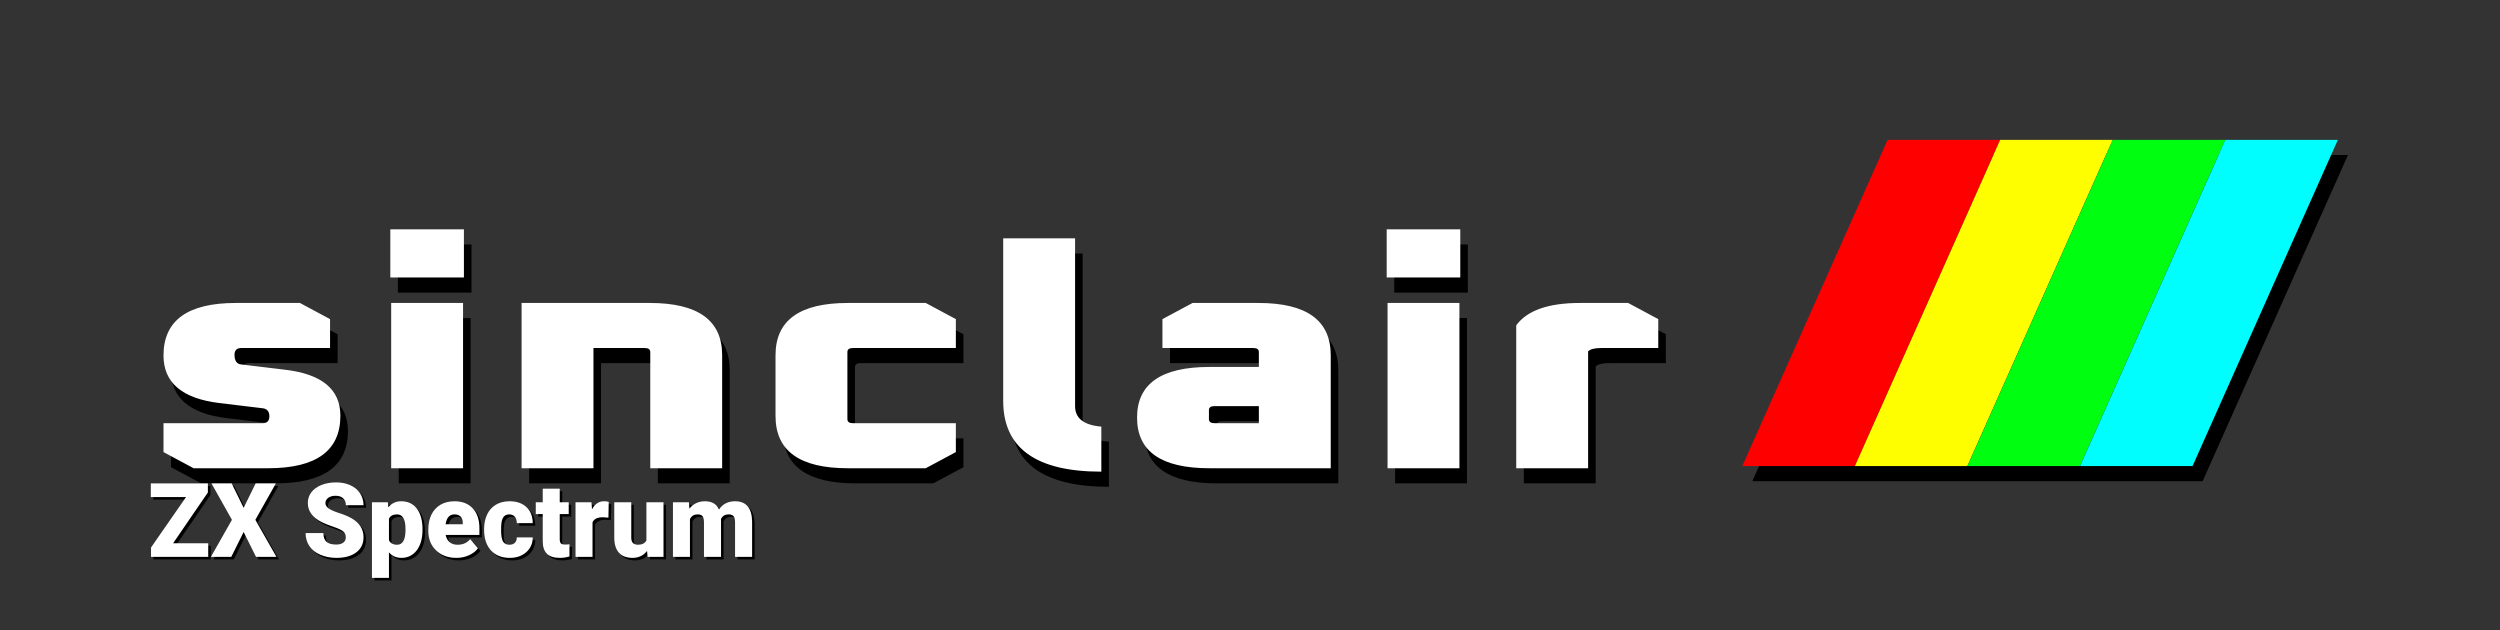 <?xml version="1.0" encoding="UTF-8" standalone="no"?><!-- Generator: Gravit.io --><svg xmlns="http://www.w3.org/2000/svg" xmlns:xlink="http://www.w3.org/1999/xlink" style="isolation:isolate" viewBox="0 0 992 250" width="992pt" height="250pt"><rect x="0" y="0" width="992" height="250" fill="#333333" stroke="none"/><defs><clipPath id="_clipPath_akAr1GEo3ZLkfbhdne8xVGCKgvEyWwil"><rect width="992" height="250"/></clipPath></defs><g clip-path="url(#_clipPath_akAr1GEo3ZLkfbhdne8xVGCKgvEyWwil)"><path d=" M 79.83 191.799 L 67.875 185.389 L 67.875 173.924 L 107.155 173.924 L 107.155 173.924 Q 109.887 173.924 109.887 171.212 L 109.887 171.212 L 109.887 171.212 Q 109.887 168.377 107.326 168.007 L 107.326 168.007 L 89.906 165.911 L 89.906 165.911 Q 67.875 163.199 67.875 147.05 L 67.875 147.05 L 67.875 147.05 Q 67.875 126.216 96.566 126.216 L 96.566 126.216 L 122.013 126.216 L 133.968 132.627 L 133.968 144.091 L 98.787 144.091 L 98.787 144.091 Q 96.054 144.091 96.054 146.803 L 96.054 146.803 L 96.054 146.803 Q 96.054 150.378 98.787 150.625 L 98.787 150.625 L 116.206 152.721 L 116.206 152.721 Q 138.066 155.309 138.066 170.965 L 138.066 170.965 L 138.066 170.965 Q 138.066 191.799 109.375 191.799 L 109.375 191.799 L 79.83 191.799 Z  M 187.081 116.108 L 157.877 116.108 L 157.877 97 L 187.081 97 L 187.081 116.108 Z  M 186.739 191.799 L 158.219 191.799 L 158.219 126.216 L 186.739 126.216 L 186.739 191.799 Z  M 238.486 191.799 L 209.965 191.799 L 209.965 126.216 L 260.858 126.216 L 260.858 126.216 Q 289.55 126.216 289.55 146.927 L 289.55 146.927 L 289.55 191.799 L 261.029 191.799 L 261.029 145.694 L 261.029 145.694 Q 261.029 144.091 258.809 144.091 L 258.809 144.091 L 238.486 144.091 L 238.486 191.799 Z  M 310.727 171.089 L 310.727 171.089 L 310.727 146.927 L 310.727 146.927 Q 310.727 126.216 339.418 126.216 L 339.418 126.216 L 370.329 126.216 L 382.284 132.627 L 382.284 144.091 L 341.467 144.091 L 341.467 144.091 Q 339.247 144.091 339.247 145.694 L 339.247 145.694 L 339.247 172.321 L 339.247 172.321 Q 339.247 173.924 341.467 173.924 L 341.467 173.924 L 382.284 173.924 L 382.284 185.389 L 370.329 191.799 L 339.418 191.799 L 339.418 191.799 Q 310.727 191.799 310.727 171.089 Z  M 401.07 165.048 L 401.07 165.048 L 401.07 100.575 L 429.591 100.575 L 429.591 167.144 L 429.591 167.144 Q 429.591 174.417 440.008 175.28 L 440.008 175.28 L 440.008 193.155 L 440.008 193.155 Q 401.07 193.155 401.07 165.048 Z  M 531.035 191.799 L 482.875 191.799 L 482.875 191.799 Q 454.183 191.799 454.183 171.705 L 454.183 171.705 L 454.183 171.705 Q 454.183 151.611 482.875 151.611 L 482.875 151.611 L 502.515 151.611 L 502.515 145.694 L 502.515 145.694 Q 502.515 144.091 500.294 144.091 L 500.294 144.091 L 464.259 144.091 L 464.259 132.627 L 476.214 126.216 L 502.344 126.216 L 502.344 126.216 Q 531.035 126.216 531.035 146.927 L 531.035 146.927 L 531.035 191.799 Z  M 482.704 168.746 L 482.704 172.321 L 482.704 172.321 Q 482.704 173.924 484.924 173.924 L 484.924 173.924 L 502.515 173.924 L 502.515 167.144 L 484.924 167.144 L 484.924 167.144 Q 482.704 167.144 482.704 168.746 L 482.704 168.746 Z  M 582.44 116.108 L 553.237 116.108 L 553.237 97 L 582.44 97 L 582.44 116.108 Z  M 582.099 191.799 L 553.578 191.799 L 553.578 126.216 L 582.099 126.216 L 582.099 191.799 Z  M 633.163 191.799 L 604.642 191.799 L 604.642 135.092 L 604.642 135.092 Q 611.132 126.216 629.918 126.216 L 629.918 126.216 L 649.045 126.216 L 661 132.627 L 661 144.091 L 638.457 144.091 L 638.457 144.091 Q 634.358 144.091 633.163 145.447 L 633.163 145.447 L 633.163 191.799 Z " fill="rgb(0,0,0)"/><path d=" M 138.219 214.214 L 138.219 214.214 L 138.219 214.214 Q 138.219 212.673 137.128 211.812 L 137.128 211.812 L 137.128 211.812 Q 136.037 210.951 133.294 210.03 L 133.294 210.03 L 133.294 210.03 Q 130.551 209.109 128.81 208.249 L 128.81 208.249 L 128.81 208.249 Q 123.144 205.466 123.144 200.601 L 123.144 200.601 L 123.144 200.601 Q 123.144 198.179 124.555 196.327 L 124.555 196.327 L 124.555 196.327 Q 125.967 194.475 128.549 193.444 L 128.549 193.444 L 128.549 193.444 Q 131.132 192.413 134.355 192.413 L 134.355 192.413 L 134.355 192.413 Q 137.498 192.413 139.99 193.534 L 139.99 193.534 L 139.99 193.534 Q 142.483 194.655 143.864 196.727 L 143.864 196.727 L 143.864 196.727 Q 145.246 198.799 145.246 201.462 L 145.246 201.462 L 138.239 201.462 L 138.239 201.462 Q 138.239 199.68 137.148 198.699 L 137.148 198.699 L 137.148 198.699 Q 136.057 197.718 134.195 197.718 L 134.195 197.718 L 134.195 197.718 Q 132.313 197.718 131.222 198.549 L 131.222 198.549 L 131.222 198.549 Q 130.131 199.38 130.131 200.661 L 130.131 200.661 L 130.131 200.661 Q 130.131 201.782 131.332 202.693 L 131.332 202.693 L 131.332 202.693 Q 132.533 203.604 135.556 204.575 L 135.556 204.575 L 135.556 204.575 Q 138.579 205.546 140.521 206.667 L 140.521 206.667 L 140.521 206.667 Q 145.246 209.39 145.246 214.174 L 145.246 214.174 L 145.246 214.174 Q 145.246 217.998 142.363 220.18 L 142.363 220.18 L 142.363 220.18 Q 139.48 222.362 134.455 222.362 L 134.455 222.362 L 134.455 222.362 Q 130.912 222.362 128.039 221.091 L 128.039 221.091 L 128.039 221.091 Q 125.166 219.82 123.715 217.608 L 123.715 217.608 L 123.715 217.608 Q 122.263 215.396 122.263 212.513 L 122.263 212.513 L 129.31 212.513 L 129.31 212.513 Q 129.31 214.855 130.521 215.966 L 130.521 215.966 L 130.521 215.966 Q 131.732 217.077 134.455 217.077 L 134.455 217.077 L 134.455 217.077 Q 136.197 217.077 137.208 216.326 L 137.208 216.326 L 137.208 216.326 Q 138.219 215.576 138.219 214.214 Z  M 168.648 210.971 L 168.648 211.292 L 168.648 211.292 Q 168.648 216.336 166.376 219.349 L 166.376 219.349 L 166.376 219.349 Q 164.104 222.362 160.24 222.362 L 160.24 222.362 L 160.24 222.362 Q 157.257 222.362 155.335 220.18 L 155.335 220.18 L 155.335 230.29 L 148.589 230.29 L 148.589 200.301 L 154.895 200.301 L 155.095 202.303 L 155.095 202.303 Q 157.037 199.9 160.2 199.9 L 160.2 199.9 L 160.2 199.9 Q 164.204 199.9 166.426 202.853 L 166.426 202.853 L 166.426 202.853 Q 168.648 205.806 168.648 210.971 L 168.648 210.971 Z  M 161.902 211.592 L 161.902 210.871 L 161.902 210.871 Q 161.902 205.105 158.539 205.105 L 158.539 205.105 L 158.539 205.105 Q 156.136 205.105 155.335 206.827 L 155.335 206.827 L 155.335 215.355 L 155.335 215.355 Q 156.216 217.157 158.579 217.157 L 158.579 217.157 L 158.579 217.157 Q 161.802 217.157 161.902 211.592 L 161.902 211.592 Z  M 182.102 222.362 L 182.102 222.362 L 182.102 222.362 Q 177.117 222.362 174.034 219.389 L 174.034 219.389 L 174.034 219.389 Q 170.951 216.417 170.951 211.652 L 170.951 211.652 L 170.951 211.091 L 170.951 211.091 Q 170.951 207.768 172.182 205.226 L 172.182 205.226 L 172.182 205.226 Q 173.413 202.683 175.775 201.292 L 175.775 201.292 L 175.775 201.292 Q 178.138 199.9 181.381 199.9 L 181.381 199.9 L 181.381 199.9 Q 185.945 199.9 188.588 202.733 L 188.588 202.733 L 188.588 202.733 Q 191.23 205.566 191.23 210.631 L 191.23 210.631 L 191.23 213.253 L 177.817 213.253 L 177.817 213.253 Q 178.178 215.075 179.399 216.116 L 179.399 216.116 L 179.399 216.116 Q 180.62 217.157 182.562 217.157 L 182.562 217.157 L 182.562 217.157 Q 185.765 217.157 187.567 214.915 L 187.567 214.915 L 190.65 218.559 L 190.65 218.559 Q 189.389 220.3 187.076 221.331 L 187.076 221.331 L 187.076 221.331 Q 184.764 222.362 182.102 222.362 Z  M 181.341 205.105 L 181.341 205.105 L 181.341 205.105 Q 178.378 205.105 177.817 209.029 L 177.817 209.029 L 184.624 209.029 L 184.624 208.509 L 184.624 208.509 Q 184.664 206.887 183.803 205.996 L 183.803 205.996 L 183.803 205.996 Q 182.942 205.105 181.341 205.105 Z  M 203.102 217.157 L 203.102 217.157 L 203.102 217.157 Q 204.523 217.157 205.304 216.386 L 205.304 216.386 L 205.304 216.386 Q 206.085 215.616 206.065 214.234 L 206.065 214.234 L 212.391 214.234 L 212.391 214.234 Q 212.391 217.798 209.839 220.08 L 209.839 220.08 L 209.839 220.08 Q 207.286 222.362 203.262 222.362 L 203.262 222.362 L 203.262 222.362 Q 198.538 222.362 195.815 219.399 L 195.815 219.399 L 195.815 219.399 Q 193.092 216.437 193.092 211.191 L 193.092 211.191 L 193.092 210.911 L 193.092 210.911 Q 193.092 207.628 194.303 205.115 L 194.303 205.115 L 194.303 205.115 Q 195.515 202.603 197.797 201.252 L 197.797 201.252 L 197.797 201.252 Q 200.079 199.9 203.202 199.9 L 203.202 199.9 L 203.202 199.9 Q 207.426 199.9 209.909 202.243 L 209.909 202.243 L 209.909 202.243 Q 212.391 204.585 212.391 208.589 L 212.391 208.589 L 206.065 208.589 L 206.065 208.589 Q 206.065 206.907 205.244 206.006 L 205.244 206.006 L 205.244 206.006 Q 204.423 205.105 203.042 205.105 L 203.042 205.105 L 203.042 205.105 Q 200.419 205.105 199.979 208.449 L 199.979 208.449 L 199.979 208.449 Q 199.839 209.51 199.839 211.372 L 199.839 211.372 L 199.839 211.372 Q 199.839 214.635 200.62 215.896 L 200.62 215.896 L 200.62 215.896 Q 201.4 217.157 203.102 217.157 Z  M 216.355 194.916 L 223.102 194.916 L 223.102 200.301 L 226.665 200.301 L 226.665 204.985 L 223.102 204.985 L 223.102 214.895 L 223.102 214.895 Q 223.102 216.116 223.542 216.597 L 223.542 216.597 L 223.542 216.597 Q 223.982 217.077 225.284 217.077 L 225.284 217.077 L 225.284 217.077 Q 226.285 217.077 226.965 216.957 L 226.965 216.957 L 226.965 221.782 L 226.965 221.782 Q 225.144 222.362 223.162 222.362 L 223.162 222.362 L 223.162 222.362 Q 219.678 222.362 218.017 220.721 L 218.017 220.721 L 218.017 220.721 Q 216.355 219.079 216.355 215.736 L 216.355 215.736 L 216.355 204.985 L 213.592 204.985 L 213.592 200.301 L 216.355 200.301 L 216.355 194.916 Z  M 242.541 200.141 L 242.42 206.407 L 240.198 206.247 L 240.198 206.247 Q 237.015 206.247 236.114 208.249 L 236.114 208.249 L 236.114 221.962 L 229.368 221.962 L 229.368 200.301 L 235.694 200.301 L 235.914 203.083 L 235.914 203.083 Q 237.616 199.9 240.659 199.9 L 240.659 199.9 L 240.659 199.9 Q 241.74 199.9 242.541 200.141 L 242.541 200.141 Z  M 257.956 221.962 L 257.755 219.62 L 257.755 219.62 Q 255.613 222.362 251.97 222.362 L 251.97 222.362 L 251.97 222.362 Q 248.406 222.362 246.574 220.29 L 246.574 220.29 L 246.574 220.29 Q 244.743 218.218 244.743 214.334 L 244.743 214.334 L 244.743 200.301 L 251.489 200.301 L 251.489 214.375 L 251.489 214.375 Q 251.489 217.157 254.192 217.157 L 254.192 217.157 L 254.192 217.157 Q 256.514 217.157 257.495 215.496 L 257.495 215.496 L 257.495 200.301 L 264.282 200.301 L 264.282 221.962 L 257.956 221.962 Z  M 268.025 200.301 L 274.352 200.301 L 274.572 202.843 L 274.572 202.843 Q 276.874 199.9 280.758 199.9 L 280.758 199.9 L 280.758 199.9 Q 284.862 199.9 286.303 203.164 L 286.303 203.164 L 286.303 203.164 Q 288.505 199.9 292.669 199.9 L 292.669 199.9 L 292.669 199.9 Q 299.256 199.9 299.436 207.868 L 299.436 207.868 L 299.436 221.962 L 292.669 221.962 L 292.669 208.289 L 292.669 208.289 Q 292.669 206.627 292.109 205.866 L 292.109 205.866 L 292.109 205.866 Q 291.548 205.105 290.067 205.105 L 290.067 205.105 L 290.067 205.105 Q 288.065 205.105 287.084 206.887 L 287.084 206.887 L 287.104 207.167 L 287.104 221.962 L 280.337 221.962 L 280.337 208.329 L 280.337 208.329 Q 280.337 206.627 279.797 205.866 L 279.797 205.866 L 279.797 205.866 Q 279.256 205.105 277.735 205.105 L 277.735 205.105 L 277.735 205.105 Q 275.793 205.105 274.772 206.887 L 274.772 206.887 L 274.772 221.962 L 268.025 221.962 L 268.025 200.301 Z  M 83.485 196.417 L 69.692 216.557 L 83.625 216.557 L 83.625 221.962 L 60.923 221.962 L 60.923 218.258 L 74.817 198.239 L 60.843 198.239 L 60.843 192.813 L 83.485 192.813 L 83.485 196.417 Z  M 92.915 192.813 L 97.679 202.503 L 102.444 192.813 L 110.472 192.813 L 102.324 207.268 L 110.692 221.962 L 102.584 221.962 L 97.679 212.092 L 92.774 221.962 L 84.687 221.962 L 93.035 207.268 L 84.907 192.813 L 92.915 192.813 Z " fill="rgb(0,0,0)"/><path d=" M 76.83 185.799 L 64.875 179.389 L 64.875 167.924 L 104.155 167.924 L 104.155 167.924 Q 106.887 167.924 106.887 165.212 L 106.887 165.212 L 106.887 165.212 Q 106.887 162.377 104.326 162.007 L 104.326 162.007 L 86.906 159.911 L 86.906 159.911 Q 64.875 157.199 64.875 141.05 L 64.875 141.05 L 64.875 141.05 Q 64.875 120.216 93.566 120.216 L 93.566 120.216 L 119.013 120.216 L 130.968 126.627 L 130.968 138.091 L 95.786 138.091 L 95.786 138.091 Q 93.054 138.091 93.054 140.803 L 93.054 140.803 L 93.054 140.803 Q 93.054 144.378 95.786 144.625 L 95.786 144.625 L 113.206 146.721 L 113.206 146.721 Q 135.066 149.309 135.066 164.965 L 135.066 164.965 L 135.066 164.965 Q 135.066 185.799 106.375 185.799 L 106.375 185.799 L 76.83 185.799 Z  M 184.081 110.108 L 154.877 110.108 L 154.877 91 L 184.081 91 L 184.081 110.108 Z  M 183.739 185.799 L 155.219 185.799 L 155.219 120.216 L 183.739 120.216 L 183.739 185.799 Z  M 235.486 185.799 L 206.965 185.799 L 206.965 120.216 L 257.858 120.216 L 257.858 120.216 Q 286.55 120.216 286.55 140.927 L 286.55 140.927 L 286.55 185.799 L 258.029 185.799 L 258.029 139.694 L 258.029 139.694 Q 258.029 138.091 255.809 138.091 L 255.809 138.091 L 235.486 138.091 L 235.486 185.799 Z  M 307.727 165.089 L 307.727 165.089 L 307.727 140.927 L 307.727 140.927 Q 307.727 120.216 336.418 120.216 L 336.418 120.216 L 367.329 120.216 L 379.284 126.627 L 379.284 138.091 L 338.467 138.091 L 338.467 138.091 Q 336.247 138.091 336.247 139.694 L 336.247 139.694 L 336.247 166.321 L 336.247 166.321 Q 336.247 167.924 338.467 167.924 L 338.467 167.924 L 379.284 167.924 L 379.284 179.389 L 367.329 185.799 L 336.418 185.799 L 336.418 185.799 Q 307.727 185.799 307.727 165.089 Z  M 398.07 159.048 L 398.07 159.048 L 398.07 94.575 L 426.591 94.575 L 426.591 161.144 L 426.591 161.144 Q 426.591 168.417 437.008 169.28 L 437.008 169.28 L 437.008 187.155 L 437.008 187.155 Q 398.07 187.155 398.07 159.048 Z  M 528.035 185.799 L 479.875 185.799 L 479.875 185.799 Q 451.183 185.799 451.183 165.705 L 451.183 165.705 L 451.183 165.705 Q 451.183 145.611 479.875 145.611 L 479.875 145.611 L 499.515 145.611 L 499.515 139.694 L 499.515 139.694 Q 499.515 138.091 497.294 138.091 L 497.294 138.091 L 461.259 138.091 L 461.259 126.627 L 473.214 120.216 L 499.344 120.216 L 499.344 120.216 Q 528.035 120.216 528.035 140.927 L 528.035 140.927 L 528.035 185.799 Z  M 479.704 162.746 L 479.704 166.321 L 479.704 166.321 Q 479.704 167.924 481.924 167.924 L 481.924 167.924 L 499.515 167.924 L 499.515 161.144 L 481.924 161.144 L 481.924 161.144 Q 479.704 161.144 479.704 162.746 L 479.704 162.746 Z  M 579.44 110.108 L 550.237 110.108 L 550.237 91 L 579.44 91 L 579.44 110.108 Z  M 579.099 185.799 L 550.578 185.799 L 550.578 120.216 L 579.099 120.216 L 579.099 185.799 Z  M 630.163 185.799 L 601.642 185.799 L 601.642 129.092 L 601.642 129.092 Q 608.132 120.216 626.918 120.216 L 626.918 120.216 L 646.045 120.216 L 658 126.627 L 658 138.091 L 635.457 138.091 L 635.457 138.091 Q 631.358 138.091 630.163 139.447 L 630.163 139.447 L 630.163 185.799 Z " fill="rgb(255,255,255)"/><path d=" M 137.219 213.214 L 137.219 213.214 L 137.219 213.214 Q 137.219 211.673 136.128 210.812 L 136.128 210.812 L 136.128 210.812 Q 135.037 209.951 132.294 209.03 L 132.294 209.03 L 132.294 209.03 Q 129.551 208.109 127.81 207.249 L 127.81 207.249 L 127.81 207.249 Q 122.144 204.466 122.144 199.601 L 122.144 199.601 L 122.144 199.601 Q 122.144 197.179 123.555 195.327 L 123.555 195.327 L 123.555 195.327 Q 124.967 193.475 127.549 192.444 L 127.549 192.444 L 127.549 192.444 Q 130.132 191.413 133.355 191.413 L 133.355 191.413 L 133.355 191.413 Q 136.498 191.413 138.99 192.534 L 138.99 192.534 L 138.99 192.534 Q 141.483 193.655 142.864 195.727 L 142.864 195.727 L 142.864 195.727 Q 144.246 197.799 144.246 200.462 L 144.246 200.462 L 137.239 200.462 L 137.239 200.462 Q 137.239 198.68 136.148 197.699 L 136.148 197.699 L 136.148 197.699 Q 135.057 196.718 133.195 196.718 L 133.195 196.718 L 133.195 196.718 Q 131.313 196.718 130.222 197.549 L 130.222 197.549 L 130.222 197.549 Q 129.131 198.38 129.131 199.661 L 129.131 199.661 L 129.131 199.661 Q 129.131 200.782 130.332 201.693 L 130.332 201.693 L 130.332 201.693 Q 131.533 202.604 134.556 203.575 L 134.556 203.575 L 134.556 203.575 Q 137.579 204.546 139.521 205.667 L 139.521 205.667 L 139.521 205.667 Q 144.246 208.39 144.246 213.174 L 144.246 213.174 L 144.246 213.174 Q 144.246 216.998 141.363 219.18 L 141.363 219.18 L 141.363 219.18 Q 138.48 221.362 133.455 221.362 L 133.455 221.362 L 133.455 221.362 Q 129.912 221.362 127.039 220.091 L 127.039 220.091 L 127.039 220.091 Q 124.166 218.82 122.715 216.608 L 122.715 216.608 L 122.715 216.608 Q 121.263 214.396 121.263 211.513 L 121.263 211.513 L 128.31 211.513 L 128.31 211.513 Q 128.31 213.855 129.521 214.966 L 129.521 214.966 L 129.521 214.966 Q 130.732 216.077 133.455 216.077 L 133.455 216.077 L 133.455 216.077 Q 135.197 216.077 136.208 215.326 L 136.208 215.326 L 136.208 215.326 Q 137.219 214.576 137.219 213.214 Z  M 167.648 209.971 L 167.648 210.292 L 167.648 210.292 Q 167.648 215.336 165.376 218.349 L 165.376 218.349 L 165.376 218.349 Q 163.104 221.362 159.24 221.362 L 159.24 221.362 L 159.24 221.362 Q 156.257 221.362 154.335 219.18 L 154.335 219.18 L 154.335 229.29 L 147.589 229.29 L 147.589 199.301 L 153.895 199.301 L 154.095 201.303 L 154.095 201.303 Q 156.037 198.9 159.2 198.9 L 159.2 198.9 L 159.2 198.9 Q 163.204 198.9 165.426 201.853 L 165.426 201.853 L 165.426 201.853 Q 167.648 204.806 167.648 209.971 L 167.648 209.971 L 167.648 209.971 Z  M 160.902 210.592 L 160.902 209.871 L 160.902 209.871 Q 160.902 204.105 157.539 204.105 L 157.539 204.105 L 157.539 204.105 Q 155.136 204.105 154.335 205.827 L 154.335 205.827 L 154.335 214.355 L 154.335 214.355 Q 155.216 216.157 157.579 216.157 L 157.579 216.157 L 157.579 216.157 Q 160.802 216.157 160.902 210.592 L 160.902 210.592 L 160.902 210.592 Z  M 181.102 221.362 L 181.102 221.362 L 181.102 221.362 Q 176.117 221.362 173.034 218.389 L 173.034 218.389 L 173.034 218.389 Q 169.951 215.417 169.951 210.652 L 169.951 210.652 L 169.951 210.091 L 169.951 210.091 Q 169.951 206.768 171.182 204.226 L 171.182 204.226 L 171.182 204.226 Q 172.413 201.683 174.775 200.292 L 174.775 200.292 L 174.775 200.292 Q 177.138 198.9 180.381 198.9 L 180.381 198.9 L 180.381 198.9 Q 184.945 198.9 187.588 201.733 L 187.588 201.733 L 187.588 201.733 Q 190.23 204.566 190.23 209.631 L 190.23 209.631 L 190.23 212.253 L 176.817 212.253 L 176.817 212.253 Q 177.178 214.075 178.399 215.116 L 178.399 215.116 L 178.399 215.116 Q 179.62 216.157 181.562 216.157 L 181.562 216.157 L 181.562 216.157 Q 184.765 216.157 186.567 213.915 L 186.567 213.915 L 189.65 217.559 L 189.65 217.559 Q 188.389 219.3 186.076 220.331 L 186.076 220.331 L 186.076 220.331 Q 183.764 221.362 181.102 221.362 Z  M 180.341 204.105 L 180.341 204.105 L 180.341 204.105 Q 177.378 204.105 176.817 208.029 L 176.817 208.029 L 183.624 208.029 L 183.624 207.509 L 183.624 207.509 Q 183.664 205.887 182.803 204.996 L 182.803 204.996 L 182.803 204.996 Q 181.942 204.105 180.341 204.105 Z  M 202.102 216.157 L 202.102 216.157 L 202.102 216.157 Q 203.523 216.157 204.304 215.386 L 204.304 215.386 L 204.304 215.386 Q 205.085 214.616 205.065 213.234 L 205.065 213.234 L 211.391 213.234 L 211.391 213.234 Q 211.391 216.798 208.839 219.08 L 208.839 219.08 L 208.839 219.08 Q 206.286 221.362 202.262 221.362 L 202.262 221.362 L 202.262 221.362 Q 197.538 221.362 194.815 218.399 L 194.815 218.399 L 194.815 218.399 Q 192.092 215.437 192.092 210.191 L 192.092 210.191 L 192.092 209.911 L 192.092 209.911 Q 192.092 206.628 193.303 204.115 L 193.303 204.115 L 193.303 204.115 Q 194.515 201.603 196.797 200.252 L 196.797 200.252 L 196.797 200.252 Q 199.079 198.9 202.202 198.9 L 202.202 198.9 L 202.202 198.9 Q 206.426 198.9 208.909 201.243 L 208.909 201.243 L 208.909 201.243 Q 211.391 203.585 211.391 207.589 L 211.391 207.589 L 205.065 207.589 L 205.065 207.589 Q 205.065 205.907 204.244 205.006 L 204.244 205.006 L 204.244 205.006 Q 203.423 204.105 202.042 204.105 L 202.042 204.105 L 202.042 204.105 Q 199.419 204.105 198.979 207.449 L 198.979 207.449 L 198.979 207.449 Q 198.839 208.51 198.839 210.372 L 198.839 210.372 L 198.839 210.372 Q 198.839 213.635 199.62 214.896 L 199.62 214.896 L 199.62 214.896 Q 200.4 216.157 202.102 216.157 Z  M 215.355 193.916 L 222.102 193.916 L 222.102 199.301 L 225.665 199.301 L 225.665 203.985 L 222.102 203.985 L 222.102 213.895 L 222.102 213.895 Q 222.102 215.116 222.542 215.597 L 222.542 215.597 L 222.542 215.597 Q 222.982 216.077 224.284 216.077 L 224.284 216.077 L 224.284 216.077 Q 225.285 216.077 225.965 215.957 L 225.965 215.957 L 225.965 220.782 L 225.965 220.782 Q 224.144 221.362 222.162 221.362 L 222.162 221.362 L 222.162 221.362 Q 218.678 221.362 217.017 219.721 L 217.017 219.721 L 217.017 219.721 Q 215.355 218.079 215.355 214.736 L 215.355 214.736 L 215.355 203.985 L 212.592 203.985 L 212.592 199.301 L 215.355 199.301 L 215.355 193.916 L 215.355 193.916 Z  M 241.541 199.141 L 241.42 205.407 L 239.198 205.247 L 239.198 205.247 Q 236.015 205.247 235.114 207.249 L 235.114 207.249 L 235.114 220.962 L 228.368 220.962 L 228.368 199.301 L 234.694 199.301 L 234.914 202.083 L 234.914 202.083 Q 236.616 198.9 239.659 198.9 L 239.659 198.9 L 239.659 198.9 Q 240.74 198.9 241.541 199.141 L 241.541 199.141 L 241.541 199.141 Z  M 256.956 220.962 L 256.755 218.62 L 256.755 218.62 Q 254.613 221.362 250.97 221.362 L 250.97 221.362 L 250.97 221.362 Q 247.406 221.362 245.574 219.29 L 245.574 219.29 L 245.574 219.29 Q 243.743 217.218 243.743 213.334 L 243.743 213.334 L 243.743 199.301 L 250.489 199.301 L 250.489 213.375 L 250.489 213.375 Q 250.489 216.157 253.192 216.157 L 253.192 216.157 L 253.192 216.157 Q 255.514 216.157 256.495 214.496 L 256.495 214.496 L 256.495 199.301 L 263.282 199.301 L 263.282 220.962 L 256.956 220.962 L 256.956 220.962 Z  M 267.025 199.301 L 273.352 199.301 L 273.572 201.843 L 273.572 201.843 Q 275.874 198.9 279.758 198.9 L 279.758 198.9 L 279.758 198.9 Q 283.862 198.9 285.303 202.164 L 285.303 202.164 L 285.303 202.164 Q 287.505 198.9 291.669 198.9 L 291.669 198.9 L 291.669 198.9 Q 298.256 198.9 298.436 206.868 L 298.436 206.868 L 298.436 220.962 L 291.669 220.962 L 291.669 207.289 L 291.669 207.289 Q 291.669 205.627 291.109 204.866 L 291.109 204.866 L 291.109 204.866 Q 290.548 204.105 289.067 204.105 L 289.067 204.105 L 289.067 204.105 Q 287.065 204.105 286.084 205.887 L 286.084 205.887 L 286.104 206.167 L 286.104 220.962 L 279.337 220.962 L 279.337 207.329 L 279.337 207.329 Q 279.337 205.627 278.797 204.866 L 278.797 204.866 L 278.797 204.866 Q 278.256 204.105 276.735 204.105 L 276.735 204.105 L 276.735 204.105 Q 274.793 204.105 273.772 205.887 L 273.772 205.887 L 273.772 220.962 L 267.025 220.962 L 267.025 199.301 L 267.025 199.301 Z  M 82.485 195.417 L 68.692 215.557 L 82.625 215.557 L 82.625 220.962 L 59.923 220.962 L 59.923 217.258 L 73.817 197.239 L 59.843 197.239 L 59.843 191.813 L 82.485 191.813 L 82.485 195.417 L 82.485 195.417 Z  M 91.915 191.813 L 96.679 201.503 L 101.444 191.813 L 109.472 191.813 L 101.324 206.268 L 109.692 220.962 L 101.584 220.962 L 96.679 211.092 L 91.774 220.962 L 83.687 220.962 L 92.035 206.268 L 83.907 191.813 L 91.915 191.813 L 91.915 191.813 Z " fill="rgb(255,255,255)"/><path d=" M 887 61.492 L 887 61.492 L 842.333 61.492 L 842.333 61.492 L 797.667 61.492 L 797.667 61.492 L 753 61.492 L 695.333 190.941 L 740 190.941 L 740 190.941 L 740 190.941 L 784.667 190.941 L 784.667 190.941 L 829.333 190.941 L 829.333 190.941 L 829.333 190.941 L 874 190.941 L 931.667 61.492 L 887 61.492 Z " fill="rgb(0,0,0)"/><path d=" M 749 55.492 L 793.667 55.492 L 736 184.941 L 691.333 184.941 L 749 55.492 Z " fill="rgb(254,0,0)"/><path d=" M 793.667 55.492 L 838.333 55.492 L 780.667 184.941 L 736 184.941 L 793.667 55.492 Z " fill="rgb(254,254,0)"/><path d=" M 838.333 55.492 L 883 55.492 L 825.333 184.941 L 780.667 184.941 L 838.333 55.492 Z " fill="rgb(0,254,16)"/><path d=" M 883 55.492 L 927.667 55.492 L 870 184.941 L 825.333 184.941 L 883 55.492 Z " fill="rgb(0,254,254)"/></g></svg>